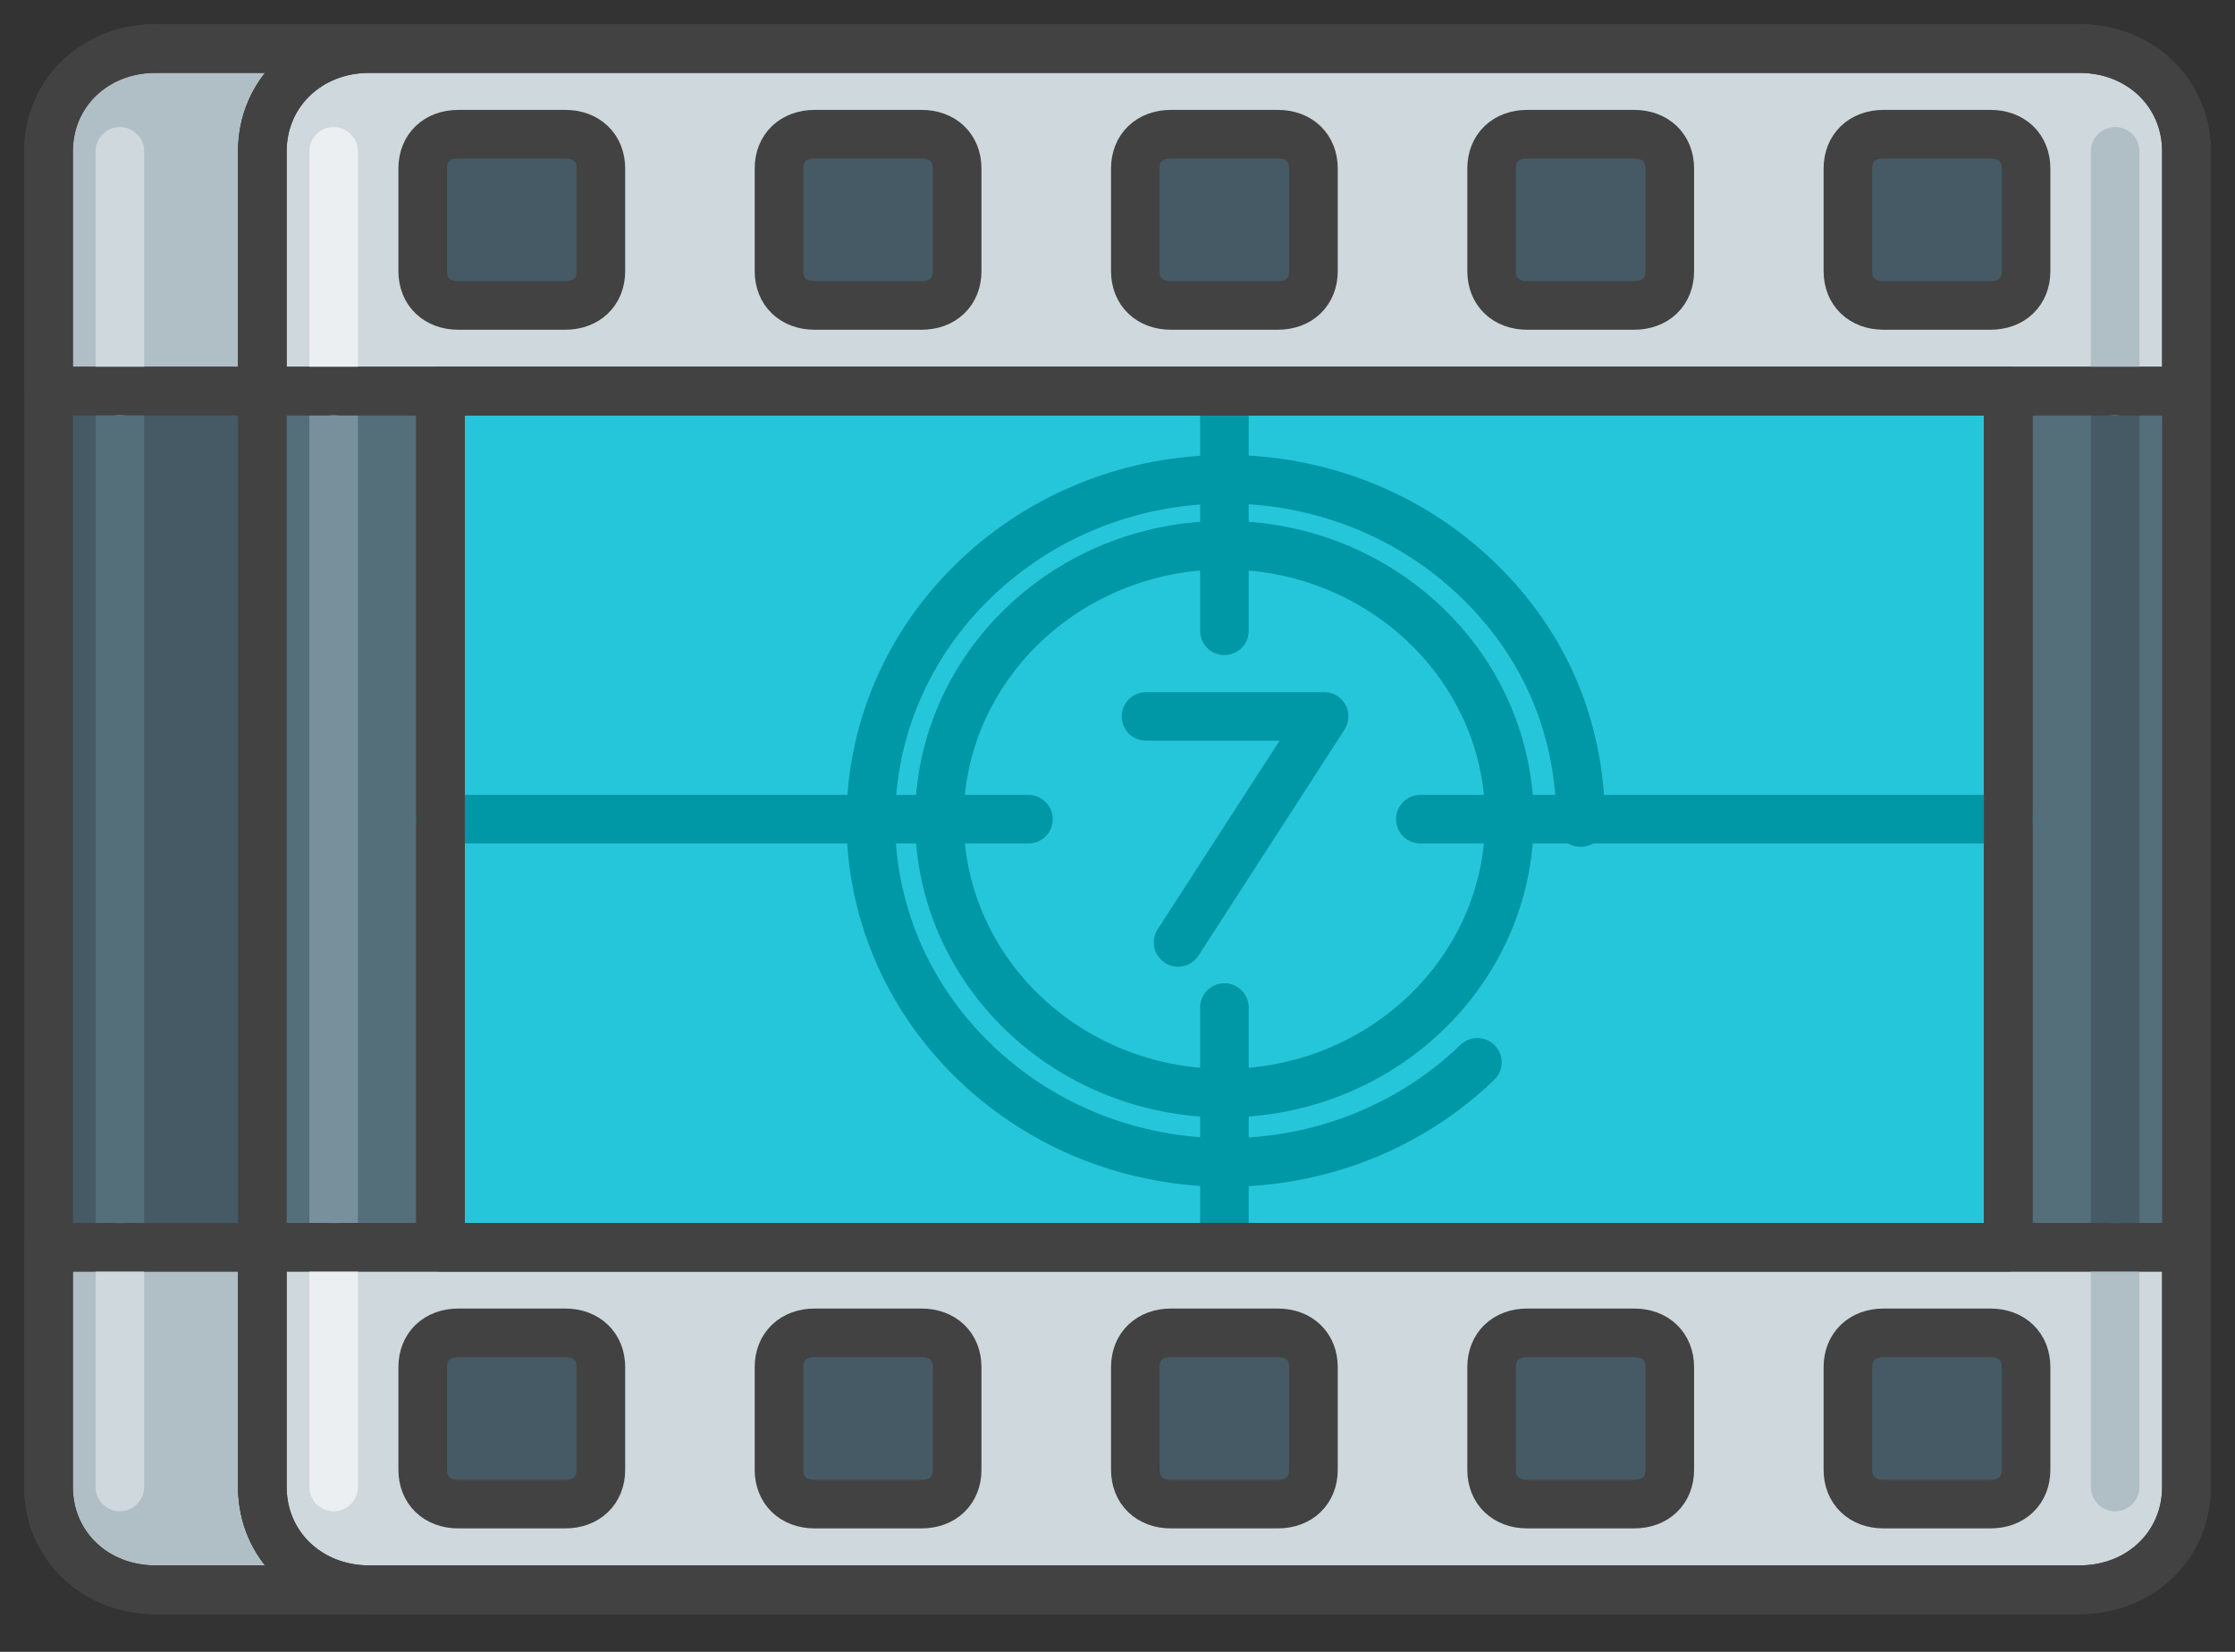<svg width="46" height="34" viewBox="0 0 46 34" fill="none" xmlns="http://www.w3.org/2000/svg">
<rect x="0" y="0" width="46" height="34" fill="#333333" stroke="none"/>
<path d="M38.4 32.721H3.2C1.953 32.721 1 31.805 1 30.607V3.115C1 1.916 1.953 1 3.2 1H38.4C39.647 1 40.6 1.916 40.6 3.115V30.607C40.6 31.805 39.647 32.721 38.4 32.721Z" fill="#455A64" stroke="#424242" stroke-miterlimit="10" stroke-linecap="round" stroke-linejoin="round"/>
<path d="M38.4 1H3.2C1.953 1 1 1.916 1 3.115V8.049H40.6V3.115C40.6 1.916 39.647 1 38.4 1Z" fill="#B0BEC5" stroke="#424242" stroke-miterlimit="10" stroke-linecap="round" stroke-linejoin="round"/>
<path d="M3.2 32.721H38.4C39.647 32.721 40.6 31.805 40.6 30.607V25.672H1V30.607C1 31.805 1.953 32.721 3.2 32.721Z" fill="#B0BEC5" stroke="#424242" stroke-miterlimit="10" stroke-linecap="round" stroke-linejoin="round"/>
<path d="M2.467 25.672V8.049" stroke="#546E7A" stroke-miterlimit="10" stroke-linecap="round" stroke-linejoin="round"/>
<path d="M2.467 30.607V25.672" stroke="#CFD8DC" stroke-miterlimit="10" stroke-linecap="round" stroke-linejoin="round"/>
<path d="M3.2 32.721H38.4C39.647 32.721 40.6 31.805 40.6 30.607V25.672H1V30.607C1 31.805 1.953 32.721 3.2 32.721Z" stroke="#424242" stroke-miterlimit="10" stroke-linecap="round" stroke-linejoin="round"/>
<path d="M2.467 8.049V3.115" stroke="#CFD8DC" stroke-miterlimit="10" stroke-linecap="round" stroke-linejoin="round"/>
<path d="M38.4 1H3.2C1.953 1 1 1.916 1 3.115V8.049H40.6V3.115C40.6 1.916 39.647 1 38.4 1Z" stroke="#424242" stroke-miterlimit="10" stroke-linecap="round" stroke-linejoin="round"/>
<path d="M42.8 32.721H7.6C6.353 32.721 5.4 31.805 5.4 30.607V3.115C5.4 1.916 6.353 1 7.6 1H42.8C44.047 1 45 1.916 45 3.115V30.607C45 31.805 44.047 32.721 42.8 32.721Z" fill="#546E7A" stroke="#424242" stroke-miterlimit="10" stroke-linecap="round" stroke-linejoin="round"/>
<path d="M41.333 8.049H9.067V25.672H41.333V8.049Z" fill="#26C6DA" stroke="#424242" stroke-miterlimit="10" stroke-linecap="round" stroke-linejoin="round"/>
<path d="M25.2 22.5C28.44 22.5 31.067 19.975 31.067 16.861C31.067 13.746 28.44 11.221 25.2 11.221C21.96 11.221 19.334 13.746 19.334 16.861C19.334 19.975 21.96 22.5 25.2 22.5Z" stroke="#0097A7" stroke-miterlimit="10" stroke-linecap="round" stroke-linejoin="round"/>
<path d="M30.407 21.866C27.547 24.615 22.927 24.615 20.067 21.866C17.207 19.116 17.207 14.675 20.067 11.926C22.927 9.177 27.547 9.177 30.407 11.926C31.873 13.336 32.533 15.098 32.533 16.931" stroke="#0097A7" stroke-miterlimit="10" stroke-linecap="round" stroke-linejoin="round"/>
<path d="M25.2 8.049V12.984" stroke="#0097A7" stroke-miterlimit="10" stroke-linecap="round" stroke-linejoin="round"/>
<path d="M25.2 20.738V25.672" stroke="#0097A7" stroke-miterlimit="10" stroke-linecap="round" stroke-linejoin="round"/>
<path d="M41.333 16.861H29.233" stroke="#0097A7" stroke-miterlimit="10" stroke-linecap="round" stroke-linejoin="round"/>
<path d="M21.167 16.861H9.067" stroke="#0097A7" stroke-miterlimit="10" stroke-linecap="round" stroke-linejoin="round"/>
<path d="M23.587 14.746H27.253L24.247 19.398" stroke="#0097A7" stroke-miterlimit="10" stroke-linecap="round" stroke-linejoin="round"/>
<path d="M6.867 25.672V8.049" stroke="#78909C" stroke-miterlimit="10" stroke-linecap="round" stroke-linejoin="round"/>
<path d="M43.533 25.672V8.049" stroke="#455A64" stroke-miterlimit="10" stroke-linecap="round" stroke-linejoin="round"/>
<path d="M42.8 1H7.6C6.353 1 5.4 1.916 5.4 3.115V8.049H45V3.115C45 1.916 44.047 1 42.8 1Z" fill="#CFD8DC" stroke="#424242" stroke-miterlimit="10" stroke-linecap="round" stroke-linejoin="round"/>
<path d="M6.867 8.049V3.115" stroke="#ECEFF1" stroke-miterlimit="10" stroke-linecap="round" stroke-linejoin="round"/>
<path d="M43.533 8.049V3.115" stroke="#B0BEC5" stroke-miterlimit="10" stroke-linecap="round" stroke-linejoin="round"/>
<path d="M11.633 6.287H9.433C8.993 6.287 8.7 6.005 8.7 5.582V3.467C8.7 3.044 8.993 2.762 9.433 2.762H11.633C12.073 2.762 12.367 3.044 12.367 3.467V5.582C12.367 6.005 12.073 6.287 11.633 6.287Z" fill="#455A64" stroke="#424242" stroke-miterlimit="10" stroke-linecap="round" stroke-linejoin="round"/>
<path d="M18.967 6.287H16.767C16.327 6.287 16.033 6.005 16.033 5.582V3.467C16.033 3.044 16.327 2.762 16.767 2.762H18.967C19.407 2.762 19.7 3.044 19.7 3.467V5.582C19.7 6.005 19.407 6.287 18.967 6.287Z" fill="#455A64" stroke="#424242" stroke-miterlimit="10" stroke-linecap="round" stroke-linejoin="round"/>
<path d="M26.3 6.287H24.1C23.66 6.287 23.367 6.005 23.367 5.582V3.467C23.367 3.044 23.66 2.762 24.1 2.762H26.3C26.74 2.762 27.033 3.044 27.033 3.467V5.582C27.033 6.005 26.74 6.287 26.3 6.287Z" fill="#455A64" stroke="#424242" stroke-miterlimit="10" stroke-linecap="round" stroke-linejoin="round"/>
<path d="M33.633 6.287H31.433C30.993 6.287 30.7 6.005 30.7 5.582V3.467C30.7 3.044 30.993 2.762 31.433 2.762H33.633C34.073 2.762 34.367 3.044 34.367 3.467V5.582C34.367 6.005 34.073 6.287 33.633 6.287Z" fill="#455A64" stroke="#424242" stroke-miterlimit="10" stroke-linecap="round" stroke-linejoin="round"/>
<path d="M40.967 6.287H38.767C38.327 6.287 38.033 6.005 38.033 5.582V3.467C38.033 3.044 38.327 2.762 38.767 2.762H40.967C41.407 2.762 41.7 3.044 41.7 3.467V5.582C41.7 6.005 41.407 6.287 40.967 6.287Z" fill="#455A64" stroke="#424242" stroke-miterlimit="10" stroke-linecap="round" stroke-linejoin="round"/>
<path d="M7.6 32.721H42.8C44.047 32.721 45 31.805 45 30.607V25.672H5.4V30.607C5.4 31.805 6.353 32.721 7.6 32.721Z" fill="#CFD8DC" stroke="#424242" stroke-miterlimit="10" stroke-linecap="round" stroke-linejoin="round"/>
<path d="M38.767 27.434H40.967C41.407 27.434 41.7 27.716 41.7 28.139V30.254C41.7 30.677 41.407 30.959 40.967 30.959H38.767C38.327 30.959 38.033 30.677 38.033 30.254V28.139C38.033 27.716 38.327 27.434 38.767 27.434Z" fill="#455A64" stroke="#424242" stroke-miterlimit="10" stroke-linecap="round" stroke-linejoin="round"/>
<path d="M31.433 27.434H33.633C34.073 27.434 34.367 27.716 34.367 28.139V30.254C34.367 30.677 34.073 30.959 33.633 30.959H31.433C30.993 30.959 30.7 30.677 30.7 30.254V28.139C30.7 27.716 30.993 27.434 31.433 27.434Z" fill="#455A64" stroke="#424242" stroke-miterlimit="10" stroke-linecap="round" stroke-linejoin="round"/>
<path d="M24.1 27.434H26.3C26.74 27.434 27.033 27.716 27.033 28.139V30.254C27.033 30.677 26.74 30.959 26.3 30.959H24.1C23.66 30.959 23.367 30.677 23.367 30.254V28.139C23.367 27.716 23.66 27.434 24.1 27.434Z" fill="#455A64" stroke="#424242" stroke-miterlimit="10" stroke-linecap="round" stroke-linejoin="round"/>
<path d="M16.767 27.434H18.967C19.407 27.434 19.7 27.716 19.7 28.139V30.254C19.7 30.677 19.407 30.959 18.967 30.959H16.767C16.327 30.959 16.033 30.677 16.033 30.254V28.139C16.033 27.716 16.327 27.434 16.767 27.434Z" fill="#455A64" stroke="#424242" stroke-miterlimit="10" stroke-linecap="round" stroke-linejoin="round"/>
<path d="M9.433 27.434H11.633C12.073 27.434 12.367 27.716 12.367 28.139V30.254C12.367 30.677 12.073 30.959 11.633 30.959H9.433C8.993 30.959 8.7 30.677 8.7 30.254V28.139C8.7 27.716 8.993 27.434 9.433 27.434Z" fill="#455A64" stroke="#424242" stroke-miterlimit="10" stroke-linecap="round" stroke-linejoin="round"/>
<path d="M41.333 8.049H9.067V25.672H41.333V8.049Z" stroke="#424242" stroke-miterlimit="10" stroke-linecap="round" stroke-linejoin="round"/>
<path d="M42.8 1H7.6C6.353 1 5.4 1.916 5.4 3.115V8.049H45V3.115C45 1.916 44.047 1 42.8 1Z" stroke="#424242" stroke-miterlimit="10" stroke-linecap="round" stroke-linejoin="round"/>
<path d="M43.533 30.607V25.672" stroke="#B0BEC5" stroke-miterlimit="10" stroke-linecap="round" stroke-linejoin="round"/>
<path d="M6.867 30.607V25.672" stroke="#ECEFF1" stroke-miterlimit="10" stroke-linecap="round" stroke-linejoin="round"/>
<path d="M7.6 32.721H42.8C44.047 32.721 45 31.805 45 30.607V25.672H5.4V30.607C5.4 31.805 6.353 32.721 7.6 32.721Z" stroke="#424242" stroke-miterlimit="10" stroke-linecap="round" stroke-linejoin="round"/>
</svg>
